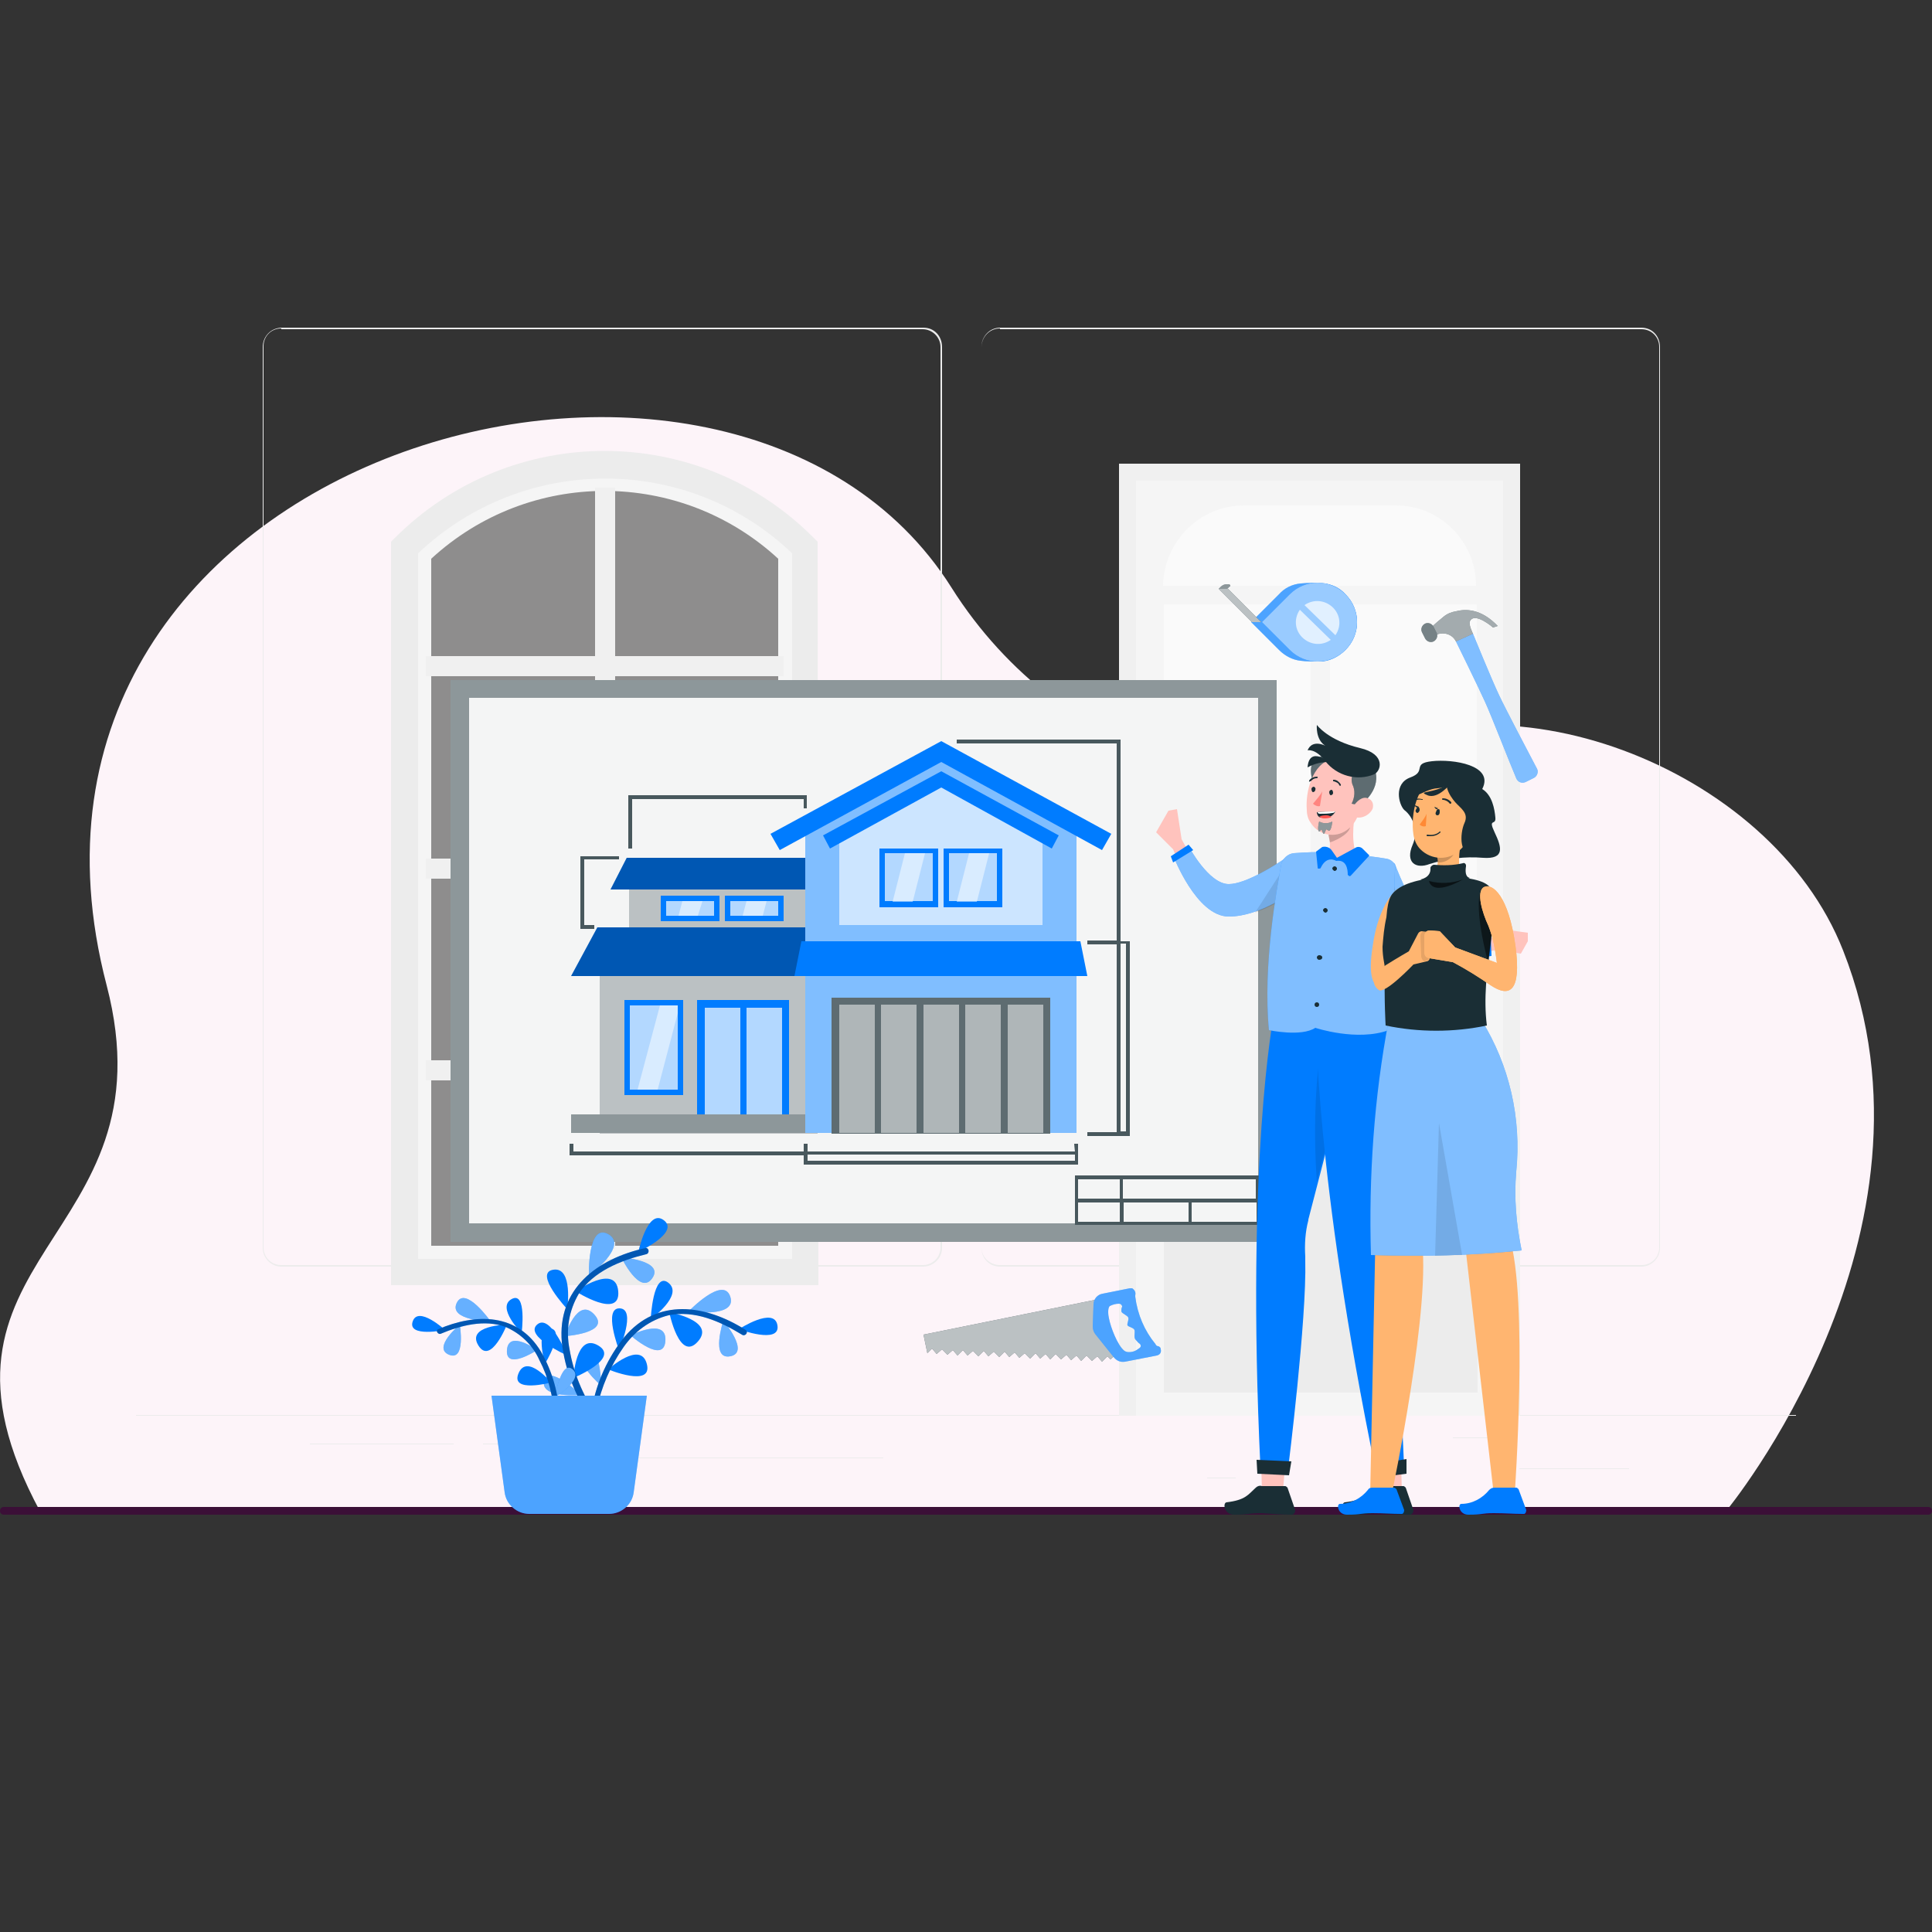 <?xml version="1.0" encoding="utf-8"?>
<!-- Generator: Adobe Illustrator 27.0.1, SVG Export Plug-In . SVG Version: 6.00 Build 0)  -->
<svg version="1.1" id="Layer_1" xmlns="http://www.w3.org/2000/svg" xmlns:xlink="http://www.w3.org/1999/xlink" x="0px" y="0px"
	 viewBox="0 0 250 250" style="enable-background:new 0 0 250 250;" xml:space="preserve">
<rect x="0" y="0" width="250" height="250" fill="#333333" stroke="none"/>
<style type="text/css">
	.st0{fill:#FDF4F9;enable-background:new    ;}
	.st1{fill:#3B0F37;}
	.st2{fill:#ECECEC;}
	.st3{fill:#F0F0F0;}
	.st4{fill:#F5F5F5;}
	.st5{fill:#FAFAFA;}
	.st6{fill:#E7E7E7;}
	.st7{fill:#E1E1E1;}
	.st8{fill:#8E8D8D;}
	.st9{fill:#1A2E35;}
	.st10{opacity:0.7;fill:#FFFFFF;enable-background:new    ;}
	.st11{fill:#007CFF;}
	.st12{opacity:0.3;fill:#FFFFFF;enable-background:new    ;}
	.st13{opacity:0.6;fill:#FFFFFF;enable-background:new    ;}
	.st14{opacity:0.5;fill:#FFFFFF;enable-background:new    ;}
	.st15{opacity:0.7;}
	.st16{fill:#FFFFFF;}
	.st17{opacity:0.4;fill:#FFFFFF;enable-background:new    ;}
	.st18{opacity:0.9;fill:#FFFFFF;enable-background:new    ;}
	.st19{opacity:0.3;enable-background:new    ;}
	.st20{opacity:0.8;fill:#FFFFFF;enable-background:new    ;}
	.st21{opacity:0.2;}
	.st22{opacity:0.2;fill:#FFFFFF;enable-background:new    ;}
	.st23{opacity:0.4;}
	.st24{opacity:0.3;}
	.st25{fill:#FFC3BD;}
	.st26{opacity:0.1;enable-background:new    ;}
	.st27{opacity:0.2;enable-background:new    ;}
	.st28{fill:#FF847F;}
	.st29{fill:#FF5551;}
	.st30{fill:#FFB570;}
	.st31{fill:#FF8935;}
	.st32{opacity:0.5;enable-background:new    ;}
	.st33{opacity:0.6;enable-background:new    ;}
</style>
<path class="st0" d="M5.2,195.6c-18-33.4,17.3-34.7,8.6-68.1C-4.3,58.3,94.7,31,123.1,76c14.6,23.2,41.9,28.6,50.5,23
	c20-13.1,55.5,0,64.9,24c14.5,36.8-15.2,72.6-15.2,72.6L5.2,195.6z"/>
<path class="st1" d="M0.5,195h249c0.3,0,0.5,0.2,0.5,0.5v0c0,0.3-0.2,0.5-0.5,0.5H0.5c-0.3,0-0.5-0.2-0.5-0.5v0
	C0,195.2,0.2,195,0.5,195z"/>
<rect x="196.6" y="190" class="st2" width="14.2" height="0.1"/>
<rect x="156.2" y="191.2" class="st2" width="3.7" height="0.1"/>
<rect x="188" y="186" class="st2" width="8.2" height="0.1"/>
<rect x="40.1" y="186.8" class="st2" width="18.6" height="0.1"/>
<rect x="62.5" y="186.8" class="st2" width="2.7" height="0.1"/>
<rect x="74.1" y="188.6" class="st2" width="40.2" height="0.1"/>
<path class="st2" d="M119.4,163.9h-83c-1.3,0-2.4-1.1-2.4-2.4V44.9c0-1.4,1.1-2.5,2.5-2.5l0,0h83c1.4,0,2.4,1.1,2.4,2.5v116.6
	C121.9,162.8,120.8,163.9,119.4,163.9C119.4,163.9,119.4,163.9,119.4,163.9z M36.4,42.5c-1.3,0-2.3,1-2.3,2.3l0,0v116.6
	c0,1.3,1,2.3,2.3,2.3h83c1.3,0,2.3-1,2.3-2.3V44.9c0-1.3-1.1-2.3-2.3-2.3H36.4z"/>
<path class="st2" d="M212.4,163.9h-83c-1.4,0-2.4-1.1-2.4-2.4V44.9c0-1.4,1.1-2.5,2.4-2.5h83c1.4,0,2.4,1.1,2.4,2.5v116.6
	C214.8,162.8,213.7,163.9,212.4,163.9z M129.4,42.5c-1.3,0-2.3,1-2.4,2.3v116.6c0,1.3,1.1,2.3,2.4,2.3h83c1.3,0,2.3-1,2.3-2.3V44.9
	c0-1.3-1-2.3-2.3-2.3H129.4z"/>
<rect x="17.6" y="183.1" class="st2" width="214.8" height="0.1"/>
<rect x="144.8" y="60" class="st3" width="51.9" height="123.2"/>
<rect x="147" y="62.2" class="st4" width="47.5" height="121"/>
<rect x="150.6" y="78.2" class="st5" width="19" height="44.3"/>
<rect x="172.1" y="78.2" class="st5" width="19" height="44.3"/>
<rect x="150.6" y="135.9" class="st2" width="40.6" height="44.3"/>
<path class="st5" d="M161,65.4h19.6c5.8,0,10.4,4.7,10.4,10.4l0,0l0,0h-40.5l0,0l0,0C150.6,70.1,155.2,65.4,161,65.4z"/>
<rect x="150.6" y="124.4" class="st6" width="3.5" height="9"/>
<rect x="154" y="124.5" class="st7" width="0.7" height="9"/>
<path class="st7" d="M152.9,128c0,0.8-0.7,1.5-1.5,1.5c-0.8,0-1.5-0.7-1.5-1.5c0-0.8,0.7-1.5,1.5-1.5S152.9,127.2,152.9,128
	C152.9,128,152.9,128,152.9,128z"/>
<rect x="151.8" y="130.5" class="st7" width="0.8" height="1.8"/>
<circle class="st2" cx="150.1" cy="128" r="2"/>
<polygon class="st8" points="52.3,70.8 70.8,60.1 84.9,60.1 103.6,70.3 103.6,164.6 52.3,164.6 "/>
<path class="st4" d="M104.2,164.6H52.4V70.8l0.5-0.5c6.8-6.6,15.9-10.2,25.4-10.2l0,0c9.5,0,18.6,3.6,25.4,10.2l0.5,0.5V164.6z
	 M55.8,161.2h44.9V72.3c-12.7-11.7-32.2-11.7-44.9,0V161.2z"/>
<polygon class="st3" points="101.4,87.5 101.4,84.9 79.6,84.9 79.6,63.1 77,63.1 77,84.9 55.1,84.9 55.1,87.5 77,87.5 77,111.1 
	55.1,111.1 55.1,113.7 77,113.7 77,137.2 55.1,137.2 55.1,139.8 77,139.8 77,161.6 79.6,161.6 79.6,139.8 101.4,139.8 101.4,137.2 
	79.6,137.2 79.6,113.7 101.4,113.7 101.4,111.1 79.6,111.1 79.6,87.5 "/>
<path class="st2" d="M105.9,166.3H50.6V70.1l0.5-0.5c15-15,39.3-15,54.2,0l0.5,0.5L105.9,166.3z M54.1,162.9h48.4V71.6
	c-13.5-12.9-34.8-12.9-48.4,0L54.1,162.9z"/>
<polygon class="st9" points="120.6,174.5 121.2,175.2 121.9,174.6 122.6,175.3 123.3,174.7 123.9,175.4 124.6,174.7 125.2,175.4 
	125.9,174.8 126.6,175.5 127.3,174.8 127.9,175.5 128.6,174.9 129.3,175.6 130,174.9 130.6,175.6 131.3,175 131.9,175.7 
	132.6,175.1 133.3,175.8 134,175.1 134.6,175.8 135.3,175.2 135.9,175.9 136.6,175.2 137.3,175.9 138,175.3 138.6,176 139.3,175.4 
	139.9,176.1 140.6,175.4 141.3,176.1 142,175.5 142.6,176.2 143.3,175.5 143.7,175.9 144.7,175 142.5,171.4 142.2,168.1 
	119.5,172.7 120,175.1 "/>
<polygon class="st10" points="120.6,174.5 121.2,175.2 121.9,174.6 122.6,175.3 123.3,174.7 123.9,175.4 124.6,174.7 125.2,175.4 
	125.9,174.8 126.6,175.5 127.3,174.8 127.9,175.5 128.6,174.9 129.3,175.6 130,174.9 130.6,175.6 131.3,175 131.9,175.7 
	132.6,175.1 133.3,175.8 134,175.1 134.6,175.8 135.3,175.2 135.9,175.9 136.6,175.2 137.3,175.9 138,175.3 138.6,176 139.3,175.4 
	139.9,176.1 140.6,175.4 141.3,176.1 142,175.5 142.6,176.2 143.3,175.5 143.7,175.9 144.7,175 142.5,171.4 142.2,168.1 
	119.5,172.7 120,175.1 "/>
<path class="st11" d="M149.5,173.9c-1.4-1.7-2.3-3.8-2.6-6.1c0-0.1,0-0.1,0-0.2c0.1-0.4-0.1-0.7-0.4-0.9c-0.1,0-0.2,0-0.3,0
	l-3.5,0.7c-0.7,0.1-1.2,0.7-1.2,1.4l-0.1,2.8c0,0.4,0.1,0.7,0.3,1l2.4,3c0.4,0.5,0.9,0.7,1.5,0.6l4.1-0.8c0.4-0.1,0.6-0.4,0.5-0.8
	c0-0.2-0.1-0.3-0.3-0.4C149.7,174.2,149.6,174.1,149.5,173.9z M145.5,174.8c-0.9-0.7-1.8-3.1-2-4.2c-0.1-0.4-0.2-1.3,0.1-1.6
	c0.4-0.2,0.8-0.3,1.2-0.3c0.2,0,0.3,0.1,0.4,0.3c0,0,0,0.1,0,0.1c-0.1,0.2-0.1,0.4-0.1,0.6c0.1,0.3,0.8,0.5,0.9,0.8s-0.2,0.8-0.1,1
	s0.8,0.3,0.9,0.6s-0.1,0.9,0.1,1.2c0.2,0.2,0.4,0.5,0.6,0.6c0.1,0.1,0.2,0.3,0,0.5c0,0,0,0,0,0c-0.3,0.2-0.5,0.4-0.9,0.5
	C146.2,175,145.8,175,145.5,174.8L145.5,174.8z"/>
<path class="st12" d="M149.5,173.9c-1.4-1.7-2.3-3.8-2.6-6.1c0-0.1,0-0.1,0-0.2c0.1-0.4-0.1-0.7-0.4-0.9c-0.1,0-0.2,0-0.3,0
	l-3.5,0.7c-0.7,0.1-1.2,0.7-1.2,1.4l-0.1,2.8c0,0.4,0.1,0.7,0.3,1l2.4,3c0.4,0.5,0.9,0.7,1.5,0.6l4.1-0.8c0.4-0.1,0.6-0.4,0.5-0.8
	c0-0.2-0.1-0.3-0.3-0.4C149.7,174.2,149.6,174.1,149.5,173.9z M145.5,174.8c-0.9-0.7-1.8-3.1-2-4.2c-0.1-0.4-0.2-1.3,0.1-1.6
	c0.4-0.2,0.8-0.3,1.2-0.3c0.2,0,0.3,0.1,0.4,0.3c0,0,0,0.1,0,0.1c-0.1,0.2-0.1,0.4-0.1,0.6c0.1,0.3,0.8,0.5,0.9,0.8s-0.2,0.8-0.1,1
	s0.8,0.3,0.9,0.6s-0.1,0.9,0.1,1.2c0.2,0.2,0.4,0.5,0.6,0.6c0.1,0.1,0.2,0.3,0,0.5c0,0,0,0,0,0c-0.3,0.2-0.5,0.4-0.9,0.5
	C146.2,175,145.8,175,145.5,174.8L145.5,174.8z"/>
<path class="st11" d="M170.8,85.6c1.2,0,2.4-0.6,3.3-1.5c2-2,2-5.2,0-7.2c-0.7-0.8-1.7-1.3-2.8-1.4c-1-0.1-2-0.1-3,0
	c-1.1,0.1-2.1,0.6-2.8,1.4l-3.6,3.6l3.6,3.6c0.8,0.8,1.8,1.3,2.8,1.4C168.9,85.6,170.2,85.6,170.8,85.6z"/>
<path class="st12" d="M170.8,85.6c1.2,0,2.4-0.6,3.3-1.5c2-2,2-5.2,0-7.2c-0.7-0.8-1.7-1.3-2.8-1.4c-1-0.1-2-0.1-3,0
	c-1.1,0.1-2.1,0.6-2.8,1.4l-3.6,3.6l3.6,3.6c0.8,0.8,1.8,1.3,2.8,1.4C168.9,85.6,170.2,85.6,170.8,85.6z"/>
<path class="st11" d="M166.9,76.9c2-2,5.2-2,7.2,0c2,2,2,5.2,0,7.2s-5.2,2-7.2,0c0,0,0,0,0,0l-3.6-3.6L166.9,76.9z"/>
<path class="st13" d="M166.9,76.9c2-2,5.2-2,7.2,0c2,2,2,5.2,0,7.2s-5.2,2-7.2,0c0,0,0,0,0,0l-3.6-3.6L166.9,76.9z"/>
<polygon class="st9" points="157.7,76.2 162,80.5 163.2,80.5 158.9,76.2 "/>
<polygon class="st10" points="157.7,76.2 162,80.5 163.2,80.5 158.9,76.2 "/>
<path class="st9" d="M157.7,76.2l0.3-0.3c0.2-0.2,0.5-0.3,0.7-0.3h0.3c0.1,0,0.2,0.1,0.2,0.2c0,0.1,0,0.1-0.1,0.1l-0.3,0.3
	L157.7,76.2z"/>
<path class="st14" d="M157.7,76.2l0.3-0.3c0.2-0.2,0.5-0.3,0.7-0.3h0.3c0.1,0,0.2,0.1,0.2,0.2c0,0.1,0,0.1-0.1,0.1l-0.3,0.3
	L157.7,76.2z"/>
<g class="st15">
	<path class="st16" d="M172.8,82.2c0.9-1.3,0.6-3-0.7-3.9c-1-0.7-2.3-0.7-3.3,0L172.8,82.2z"/>
	<path class="st16" d="M168.2,78.9c-0.9,1.3-0.6,3,0.7,3.9c1,0.7,2.3,0.7,3.3,0L168.2,78.9z"/>
</g>
<path class="st11" d="M190.6,82l-2.2,1c0,0,2.9,5.9,3.8,7.9s3.1,7.7,4,9.8c0.2,0.5,0.7,0.7,1.2,0.5c0,0,0,0,0,0l1-0.5
	c0.5-0.2,0.7-0.8,0.5-1.2c0,0,0,0,0,0c-1.1-2.1-3.9-7.4-4.9-9.5S190.6,82,190.6,82z"/>
<path class="st14" d="M190.6,82l-2.2,1c0,0,2.9,5.9,3.8,7.9s3.1,7.7,4,9.8c0.2,0.5,0.7,0.7,1.2,0.5c0,0,0,0,0,0l1-0.5
	c0.5-0.2,0.7-0.8,0.5-1.2c0,0,0,0,0,0c-1.1-2.1-3.9-7.4-4.9-9.5S190.6,82,190.6,82z"/>
<path class="st9" d="M185.2,81.2c0.5-0.5,1-0.9,1.6-1.4c0.5-0.4,1-0.6,1.6-0.7c1.2-0.3,3.2-0.4,5.4,1.9l-0.6,0.2c0,0-2.4-2.1-3-0.8
	c-0.2,0.4,0.4,1.6,0.4,1.6l-2.2,1c-0.5-1-1.7-1.3-2.7-0.8c0,0,0,0-0.1,0L185.2,81.2z"/>
<path class="st13" d="M185.2,81.2c0.5-0.5,1-0.9,1.6-1.4c0.5-0.4,1-0.6,1.6-0.7c1.2-0.3,3.2-0.4,5.4,1.9l-0.6,0.2c0,0-2.4-2.1-3-0.8
	c-0.2,0.4,0.4,1.6,0.4,1.6l-2.2,1c-0.5-1-1.7-1.3-2.7-0.8c0,0,0,0-0.1,0L185.2,81.2z"/>
<path class="st9" d="M184.4,80.7L184.4,80.7c0.4-0.2,0.9,0,1.1,0.4l0.4,0.8c0.2,0.4,0,0.9-0.4,1.1l0,0c-0.4,0.2-0.9,0-1.1-0.4
	l-0.4-0.8C183.8,81.4,184,80.9,184.4,80.7z"/>
<path class="st17" d="M184.4,80.7L184.4,80.7c0.4-0.2,0.9,0,1.1,0.4l0.4,0.8c0.2,0.4,0,0.9-0.4,1.1l0,0c-0.4,0.2-0.9,0-1.1-0.4
	l-0.4-0.8C183.8,81.4,184,80.9,184.4,80.7z"/>
<rect x="58.3" y="88" class="st9" width="106.9" height="72.7"/>
<rect x="58.3" y="88" class="st14" width="106.9" height="72.7"/>
<rect x="60.7" y="90.3" class="st18" width="102.1" height="68"/>
<rect x="77.6" y="123.2" class="st9" width="28.2" height="23.5"/>
<rect x="77.6" y="123.2" class="st10" width="28.2" height="23.5"/>
<rect x="90.2" y="129.4" class="st11" width="11.9" height="14.8"/>
<rect x="80.8" y="129.4" class="st11" width="7.6" height="12.3"/>
<rect x="81.5" y="130.1" class="st10" width="6.2" height="10.9"/>
<polygon class="st14" points="82.5,141 85.1,141 87.7,131.1 87.7,130.1 85.4,130.1 "/>
<rect x="91.2" y="130.4" class="st10" width="4.6" height="13.9"/>
<rect x="96.6" y="130.4" class="st10" width="4.6" height="13.9"/>
<rect x="81.4" y="112.4" class="st9" width="23.7" height="11"/>
<rect x="81.4" y="112.4" class="st10" width="23.7" height="11"/>
<rect x="85.5" y="115.9" class="st11" width="7.6" height="3.3"/>
<rect x="86.2" y="116.6" class="st10" width="6.2" height="1.9"/>
<rect x="93.8" y="115.9" class="st11" width="7.6" height="3.3"/>
<rect x="94.5" y="116.6" class="st10" width="6.2" height="1.9"/>
<polygon class="st14" points="87.8,118.5 90.3,118.5 90.9,116.6 88.3,116.6 "/>
<polygon class="st14" points="96.1,118.5 98.7,118.5 99.2,116.6 96.6,116.6 "/>
<polygon class="st11" points="111.9,126.3 73.9,126.3 77.3,120 110.9,120 "/>
<polygon class="st19" points="111.9,126.3 73.9,126.3 77.3,120 110.9,120 "/>
<polygon class="st11" points="106.3,115.1 79,115.1 81.1,111 105.7,111 "/>
<polygon class="st19" points="106.3,115.1 79,115.1 81.1,111 105.7,111 "/>
<rect x="73.9" y="144.2" class="st9" width="31.8" height="2.4"/>
<rect x="73.9" y="144.2" class="st14" width="31.8" height="2.4"/>
<polygon class="st11" points="104.2,106.2 104.2,125.1 139.3,125.1 139.3,106.2 121.8,96.9 "/>
<polygon class="st14" points="104.2,106.2 104.2,125.1 139.3,125.1 139.3,106.2 121.8,96.9 "/>
<rect x="104.2" y="123.5" class="st11" width="35.1" height="23.1"/>
<rect x="104.2" y="123.5" class="st14" width="35.1" height="23.1"/>
<polygon class="st11" points="134.9,119.7 108.6,119.7 108.6,108.1 121.8,100.8 134.9,108.1 "/>
<polygon class="st20" points="134.9,119.7 108.6,119.7 108.6,108.1 121.8,100.8 134.9,108.1 "/>
<rect x="113.8" y="109.8" class="st11" width="7.6" height="7.6"/>
<rect x="114.5" y="110.4" class="st10" width="6.2" height="6.2"/>
<rect x="122.1" y="109.8" class="st11" width="7.6" height="7.6"/>
<rect x="122.8" y="110.4" class="st10" width="6.2" height="6.2"/>
<rect x="107.6" y="129.1" class="st9" width="28.3" height="17.6"/>
<rect x="107.6" y="129.1" class="st12" width="28.3" height="17.6"/>
<polygon class="st14" points="115.5,116.7 118.1,116.7 119.7,110.4 117.1,110.4 "/>
<polygon class="st14" points="123.8,116.7 126.4,116.7 128,110.4 125.4,110.4 "/>
<polygon class="st11" points="142.6,110 121.8,98.6 100.9,110 99.7,107.9 121.8,95.9 143.8,107.9 "/>
<polygon class="st11" points="140.7,126.3 102.8,126.3 103.7,121.8 139.8,121.8 "/>
<polygon class="st11" points="136.1,109.8 121.8,101.9 107.4,109.8 106.5,108.1 121.8,99.8 137,108.1 "/>
<rect x="108.6" y="130" class="st14" width="4.6" height="16.6"/>
<rect x="114" y="130" class="st14" width="4.6" height="16.6"/>
<rect x="119.5" y="130" class="st14" width="4.6" height="16.6"/>
<rect x="124.9" y="130" class="st14" width="4.6" height="16.6"/>
<rect x="130.4" y="130" class="st14" width="4.6" height="16.6"/>
<path class="st9" d="M139.1,149h-34.6v-1H104v1H74.2v-1h-0.5v1.5H104v1.2h35.5V148h-0.5L139.1,149z M139.1,150.2h-34.6v-0.8h34.6
	V150.2z"/>
<path class="st9" d="M145,121.6V95.7h-21.2v0.5h20.7v25.5h-3.8v0.5h3.8v24.3h-3.8v0.5h5.5v-25.2H145z M145.7,146.4H145v-24.3h0.7
	V146.4z"/>
<polygon class="st9" points="81.8,103.4 104,103.4 104,104.6 104.4,104.6 104.4,102.9 81.3,102.9 81.3,109.8 81.8,109.8 "/>
<polygon class="st9" points="76.9,119.7 75.6,119.7 75.6,111.2 80.1,111.2 80.1,110.8 75.1,110.8 75.1,120.2 76.9,120.2 "/>
<g class="st21">
	<path class="st16" d="M139.1,149h-34.6v-1H104v1H74.2v-1h-0.5v1.5H104v1.2h35.5V148h-0.5L139.1,149z M139.1,150.2h-34.6v-0.8h34.6
		V150.2z"/>
	<path class="st16" d="M145,121.6V95.7h-21.2v0.5h20.7v25.5h-3.8v0.5h3.8v24.3h-3.8v0.5h5.5v-25.2H145z M145.7,146.4H145v-24.3h0.7
		V146.4z"/>
	<polygon class="st16" points="81.8,103.4 104,103.4 104,104.6 104.4,104.6 104.4,102.9 81.3,102.9 81.3,109.8 81.8,109.8 	"/>
	<polygon class="st16" points="76.9,119.7 75.6,119.7 75.6,111.2 80.1,111.2 80.1,110.8 75.1,110.8 75.1,120.2 76.9,120.2 	"/>
</g>
<path class="st9" d="M145.4,152.1h-6.3v6.4h24v-6.4H145.4z M139.5,152.6h5.4v2.5h-5.4V152.6z M144.9,158.1h-5.4v-2.5h5.4V158.1z
	 M153.8,158.1h-8.4v-2.5h8.4V158.1z M162.6,158.1h-8.4v-2.5h8.4V158.1z M154.2,155.1h-8.9v-2.5h17.2v2.5H154.2z"/>
<path class="st22" d="M145.4,152.1h-6.3v6.4h24v-6.4H145.4z M139.5,152.6h5.4v2.5h-5.4V152.6z M144.9,158.1h-5.4v-2.5h5.4V158.1z
	 M153.8,158.1h-8.4v-2.5h8.4V158.1z M162.6,158.1h-8.4v-2.5h8.4V158.1z M154.2,155.1h-8.9v-2.5h17.2v2.5H154.2z"/>
<path class="st11" d="M80.1,174.7c0,0,2.3-5.3,0.1-5.4S80.1,174.7,80.1,174.7z"/>
<path class="st11" d="M84.2,170.7c0,0,4.3-3.1,2.3-4.7S84.2,170.7,84.2,170.7z"/>
<path class="st11" d="M95.6,172c0,0,5.4,2,5-0.5S95.6,172,95.6,172z"/>
<path class="st11" d="M86.6,169.8c0,0,6.1,1.1,3.7,3.8S86.6,169.8,86.6,169.8z"/>
<path class="st11" d="M77.8,179.3c0,0-0.1-5.7-2-4.5S77.8,179.3,77.8,179.3z"/>
<path class="st11" d="M89.1,169.7c0,0,6.3,0.9,5.4-1.9S89.1,169.7,89.1,169.7z"/>
<path class="st11" d="M93.6,170.9c0,0,3.5,4.1,0.9,4.6S93.6,170.9,93.6,170.9z"/>
<path class="st11" d="M81.6,172.8c0,0,4.7-2.4,4.5,0.7S81.6,172.8,81.6,172.8z"/>
<g class="st23">
	<path class="st16" d="M77.8,179.3c0,0-0.1-5.7-2-4.5S77.8,179.3,77.8,179.3z"/>
	<path class="st16" d="M89.1,169.7c0,0,6.3,0.9,5.4-1.9S89.1,169.7,89.1,169.7z"/>
	<path class="st16" d="M93.6,170.9c0,0,3.5,4.1,0.9,4.6S93.6,170.9,93.6,170.9z"/>
	<path class="st16" d="M81.6,172.8c0,0,4.7-2.4,4.5,0.7S81.6,172.8,81.6,172.8z"/>
</g>
<path class="st11" d="M78.7,177.2c0,0,4.2-3.8,5-0.7S78.7,177.2,78.7,177.2z"/>
<path class="st11" d="M76.6,182.2c0.6-3.4,2.1-6.6,4.2-9.2c4.3-5.1,10.5-4.2,15.7-0.9c0.4,0.3-0.1,0.9-0.5,0.6
	c-2.8-1.7-6.1-3.2-9.5-2.5c-2.4,0.6-4.4,2.1-5.8,4.1c-1.7,2.4-2.9,5.2-3.5,8.1C77.3,182.8,76.5,182.7,76.6,182.2L76.6,182.2z"/>
<g class="st24">
	<path d="M76.6,182.2c0.6-3.4,2.1-6.6,4.2-9.2c4.3-5.1,10.5-4.2,15.7-0.9c0.4,0.3-0.1,0.9-0.5,0.6c-2.8-1.7-6.1-3.2-9.5-2.5
		c-2.4,0.6-4.4,2.1-5.8,4.1c-1.7,2.4-2.9,5.2-3.5,8.1C77.3,182.8,76.5,182.7,76.6,182.2L76.6,182.2z"/>
</g>
<path class="st11" d="M73.4,175.4c0,0-2.2-5.5-3.9-4S73.4,175.4,73.4,175.4z"/>
<path class="st11" d="M73.4,169.4c0,0,0.8-5.5-1.8-5.1S73.4,169.4,73.4,169.4z"/>
<path class="st11" d="M82.6,162c0,0,5.4-2.5,3.3-4.1S82.6,162,82.6,162z"/>
<path class="st11" d="M74.5,167.1c0,0,5.2-3.7,5.5,0S74.5,167.1,74.5,167.1z"/>
<path class="st11" d="M75.2,180.5c0,0-4.3-4.1-4.8-1.8S75.2,180.5,75.2,180.5z"/>
<path class="st11" d="M76.2,165.1c0,0,5.2-3.9,2.5-5.4S76.2,165.1,76.2,165.1z"/>
<path class="st11" d="M80.4,162.7c0,0,5.6,0.4,4,2.7S80.4,162.7,80.4,162.7z"/>
<path class="st11" d="M73.1,172.9c0,0,1.6-5.2,3.8-2.8S73.1,172.9,73.1,172.9z"/>
<g class="st23">
	<path class="st16" d="M75.2,180.5c0,0-4.3-4.1-4.8-1.8S75.2,180.5,75.2,180.5z"/>
	<path class="st16" d="M76.2,165.1c0,0,5.2-3.9,2.5-5.4S76.2,165.1,76.2,165.1z"/>
	<path class="st16" d="M80.4,162.7c0,0,5.6,0.4,4,2.7S80.4,162.7,80.4,162.7z"/>
	<path class="st16" d="M73.1,172.9c0,0,1.6-5.2,3.8-2.8S73.1,172.9,73.1,172.9z"/>
</g>
<path class="st11" d="M74.2,178.3c0,0,0.3-5.9,3.2-4.2S74.2,178.3,74.2,178.3z"/>
<path class="st11" d="M76.4,183.5c-2-2.9-3.3-6.3-3.7-9.8c-0.6-6.9,4.5-10.8,10.8-12.2c0.5-0.1,0.6,0.7,0.1,0.8
	c-3.3,0.8-6.8,2.2-8.7,5.1c-1.3,2.2-1.7,4.7-1.2,7.2c0.5,3,1.7,5.9,3.4,8.4C77.3,183.4,76.7,183.9,76.4,183.5L76.4,183.5z"/>
<g class="st24">
	<path d="M76.4,183.5c-2-2.9-3.3-6.3-3.7-9.8c-0.6-6.9,4.5-10.8,10.8-12.2c0.5-0.1,0.6,0.7,0.1,0.8c-3.3,0.8-6.8,2.2-8.7,5.1
		c-1.3,2.2-1.7,4.7-1.2,7.2c0.5,3,1.7,5.9,3.4,8.4C77.3,183.4,76.7,183.9,76.4,183.5L76.4,183.5z"/>
</g>
<path class="st11" d="M70.5,176.5c0,0-1.3-4.8,0.7-4.6S70.5,176.5,70.5,176.5z"/>
<path class="st11" d="M67.5,172.5c0,0-3.3-3.3-1.3-4.4S67.5,172.5,67.5,172.5z"/>
<path class="st11" d="M57.6,172.1c0,0-4.9,1-4.2-1.1S57.6,172.1,57.6,172.1z"/>
<path class="st11" d="M65.6,171.4c0,0-5.3,0.1-3.7,2.7S65.6,171.4,65.6,171.4z"/>
<path class="st11" d="M71.8,180.8c0,0,0.8-4.9,2.3-3.6S71.8,180.8,71.8,180.8z"/>
<path class="st11" d="M63.5,171c0,0-5.5-0.1-4.4-2.4S63.5,171,63.5,171z"/>
<path class="st11" d="M59.5,171.4c0,0-3.6,3-1.4,3.9S59.5,171.4,59.5,171.4z"/>
<path class="st11" d="M69.5,174.7c0,0-3.7-2.7-3.9,0S69.5,174.7,69.5,174.7z"/>
<g class="st23">
	<path class="st16" d="M71.8,180.8c0,0,0.8-4.9,2.3-3.6S71.8,180.8,71.8,180.8z"/>
	<path class="st16" d="M63.5,171c0,0-5.5-0.1-4.4-2.4S63.5,171,63.5,171z"/>
	<path class="st16" d="M59.5,171.4c0,0-3.6,3-1.4,3.9S59.5,171.4,59.5,171.4z"/>
	<path class="st16" d="M69.5,174.7c0,0-3.7-2.7-3.9,0S69.5,174.7,69.5,174.7z"/>
</g>
<path class="st11" d="M71.3,178.9c0,0-3.1-3.8-4.2-1.2S71.3,178.9,71.3,178.9z"/>
<path class="st11" d="M72.4,183.4c-0.1-3-0.9-5.9-2.4-8.5c-3-5-8.4-5-13.3-2.9c-0.4,0.2,0,0.7,0.3,0.6c2.6-1.1,5.7-1.9,8.4-0.9
	c1.9,0.8,3.5,2.3,4.4,4.3c1.2,2.3,1.8,4.8,1.9,7.4C71.8,183.9,72.5,183.9,72.4,183.4z"/>
<g class="st24">
	<path d="M72.4,183.4c-0.1-3-0.9-5.9-2.4-8.5c-3-5-8.4-5-13.3-2.9c-0.4,0.2,0,0.7,0.3,0.6c2.6-1.1,5.7-1.9,8.4-0.9
		c1.9,0.8,3.5,2.3,4.4,4.3c1.2,2.3,1.8,4.8,1.9,7.4C71.8,183.9,72.5,183.9,72.4,183.4z"/>
</g>
<path class="st11" d="M83.7,180.6l-1.7,12.5c-0.2,1.6-1.6,2.8-3.2,2.8H68.5c-1.6,0-3-1.2-3.2-2.8l-1.7-12.5L83.7,180.6z"/>
<path class="st12" d="M83.7,180.6l-1.7,12.5c-0.2,1.6-1.6,2.8-3.2,2.8H68.5c-1.6,0-3-1.2-3.2-2.8l-1.7-12.5L83.7,180.6z"/>
<polygon class="st25" points="154.4,111.3 152.9,108.6 152.3,104.7 151.2,104.9 149.6,107.7 151.8,109.9 152.9,112.6 "/>
<path class="st11" d="M166.9,111.3c0-0.2-0.2-0.3-0.4-0.3c0,0-0.1,0-0.1,0c-1.3,0.9-5.2,3.4-7.4,3.4c-2.6,0-5.2-4.9-5.2-4.9l-2,1.2
	c0,0,3,7.9,7.2,7.9s8.5-3.4,8.5-3.4L166.9,111.3z"/>
<path class="st14" d="M166.9,111.3c0-0.2-0.2-0.3-0.4-0.3c0,0-0.1,0-0.1,0c-1.3,0.9-5.2,3.4-7.4,3.4c-2.6,0-5.2-4.9-5.2-4.9l-2,1.2
	c0,0,3,7.9,7.2,7.9s8.5-3.4,8.5-3.4L166.9,111.3z"/>
<polygon class="st11" points="151.5,110.8 153.8,109.3 154.4,110 151.8,111.6 "/>
<path class="st26" d="M162.4,118.1c1.9-0.7,3.6-1.6,5.2-2.8l-0.5-3.4h-0.7L162.4,118.1z"/>
<polygon class="st25" points="163.1,185.7 163.3,193.1 166,193.1 166.6,186 "/>
<polygon class="st25" points="177.6,186 178.7,193.2 181.4,192.9 181.2,185.8 "/>
<path class="st11" d="M164.8,131.5c0,0-3.6,18.5-1.7,58.4h3.6c0,0,2.4-19.2,2.2-26.8c0-0.2,0-0.4,0-0.5c-0.1-1.6,0-3.2,0.4-4.7v-0.1
	l4.1-15.8c0,0,7.1-2.2,4.1-10.5H164.8z"/>
<path class="st26" d="M172.4,140.3l-1.6-4.1c-0.7,5.5-0.8,11.1-0.4,16.7l2.7-10.3L172.4,140.3z"/>
<polygon class="st9" points="162.6,188.9 162.7,190.7 166.8,190.9 167.1,189.1 "/>
<path class="st11" d="M170.3,131.5c0,0-0.3,20,7.8,59.2l3.6-0.6c0,0-0.7-18.1-1.9-26c-0.1-0.4-0.1-0.8-0.2-1.1c-0.4-2-0.6-4-0.5-6
	v-0.1c0.1-4.6,0.4-11.9,0.9-15c0.4-2.5,0.5-4.7-0.4-10L170.3,131.5z"/>
<polygon class="st9" points="177.6,189.5 178,191.2 182,190.7 182,188.8 "/>
<polygon class="st25" points="190.6,121.6 193.5,121.3 194.8,120.3 197.7,120.7 197.7,121.8 196.8,123.4 193.7,122.9 190.4,123.6 
	"/>
<path class="st9" d="M171.9,97.8c0,0-3.2-0.3-2,3.4l2.4-2.8L171.9,97.8z"/>
<path class="st12" d="M171.9,97.8c0,0-3.2-0.3-2,3.4l2.4-2.8L171.9,97.8z"/>
<path class="st25" d="M175.4,104.9c-0.3,1.6-0.6,4.5,0.3,6c0.2,0.4,0.1,0.8-0.2,1.1c-1,1-2.4,1.7-3.9,1.8c-1.9,0.1-2-0.9-1.7-1.7
	c0.1-0.2,0.3-0.4,0.5-0.5c1.8-0.6,1.9-2.2,1.5-3.5L175.4,104.9z"/>
<path class="st27" d="M174,106.1l-2.1,1.9c0.1,0.3,0.1,0.7,0.2,1C172.9,108.8,176.1,107.2,174,106.1z"/>
<path class="st25" d="M176.5,102.4c-0.5,2.4-0.7,3.9-2.2,5c-1.5,1.1-3.6,0.7-4.6-0.8c-0.4-0.5-0.6-1.1-0.6-1.8
	c-0.2-2.3,0.7-6,3.3-6.6c1.8-0.4,3.7,0.7,4.1,2.5c0,0,0,0,0,0C176.6,101.4,176.6,101.9,176.5,102.4z"/>
<path class="st9" d="M172.5,102.6c0,0.2-0.2,0.3-0.3,0.3s-0.2-0.2-0.2-0.4s0.2-0.3,0.3-0.3S172.5,102.4,172.5,102.6z"/>
<path class="st9" d="M170.2,102.2c0,0.2-0.2,0.3-0.3,0.3s-0.2-0.2-0.2-0.4s0.2-0.3,0.3-0.3S170.3,102,170.2,102.2z"/>
<path class="st28" d="M171.1,102.4c-0.3,0.6-0.8,1.1-1.2,1.6c0.2,0.2,0.6,0.4,0.9,0.3L171.1,102.4z"/>
<path class="st9" d="M173.4,101.7L173.4,101.7c0.1,0,0.1-0.1,0.1-0.2c-0.2-0.3-0.5-0.6-0.9-0.6c-0.1,0-0.1,0-0.1,0.1c0,0,0,0,0,0
	c0,0.1,0,0.1,0.1,0.1c0,0,0,0,0,0l0,0c0.3,0.1,0.6,0.2,0.7,0.5C173.4,101.7,173.4,101.7,173.4,101.7z"/>
<path class="st9" d="M169.5,101.1c0,0,0.1,0,0.1,0c0.2-0.2,0.4-0.4,0.8-0.4c0.1,0,0.1-0.1,0.1-0.1c0-0.1,0-0.1-0.1-0.1
	c-0.4,0-0.8,0.2-1,0.5c0,0,0,0.1,0,0.2c0,0,0,0,0,0l0,0C169.3,101.2,169.4,101.2,169.5,101.1C169.5,101.2,169.5,101.2,169.5,101.1z"
	/>
<path class="st9" d="M170.4,105.1c0.8-0.1,1.6-0.1,2.4-0.1c-0.3,0.6-0.9,0.9-1.6,0.8C170.4,105.9,170.4,105.1,170.4,105.1z"/>
<path class="st29" d="M171.7,105.5c-0.3,0-0.7,0-1,0.2c0.2,0.1,0.4,0.2,0.6,0.2c0.3,0,0.7,0,1-0.2
	C172.1,105.6,171.9,105.5,171.7,105.5z"/>
<path class="st16" d="M170.5,105.1c0,0.1,0.1,0.2,0.3,0.2c0.5,0,1.1,0,1.6-0.1c0.2,0,0.3-0.1,0.4-0.2C172,105,171.2,105,170.5,105.1
	z"/>
<path class="st9" d="M176,99.2c-0.9,0.4-1.3,1.4-1,2.3c0.4,0.8,0.3,1.7-0.1,2.5l1.1,0.2c0,0,2.6-1.8,2-4.3L176,99.2z"/>
<path class="st12" d="M176,99.2c-0.9,0.4-1.3,1.4-1,2.3c0.4,0.8,0.3,1.7-0.1,2.5l1.1,0.2c0,0,2.6-1.8,2-4.3L176,99.2z"/>
<path class="st25" d="M177.4,105c-0.4,0.5-1,0.8-1.6,0.8c-0.8,0-1.1-0.7-0.7-1.4s1.2-1.4,1.9-1.1c0.6,0.2,0.8,0.8,0.6,1.4
	C177.5,104.8,177.5,104.9,177.4,105z"/>
<path class="st9" d="M177.8,100.2c0.9-0.4,1.6-2.6-1.8-3.4c-4.2-1-5.6-3-5.6-3s-0.2,1.9,1.1,2.7c0,0-1.7-0.9-2.3,0.6
	c0,0,1-0.3,2.3,1.4C173,100.4,175.6,101.1,177.8,100.2z"/>
<path class="st9" d="M172,98.6c0,0-2.6-2.1-2.8,0.7C170.1,98.8,171,98.6,172,98.6z"/>
<path class="st11" d="M179.9,111.7c0.1-0.1,0.3-0.1,0.5,0c0,0,0.1,0.1,0.1,0.1c0.5,1.4,2.8,6.8,4.4,8c2,1.4,7.6,1.3,7.6,1.3l0.1,2.3
	c0,0-6.6,1.6-9.8-0.7s-5.5-8.4-5.5-8.4L179.9,111.7z"/>
<path class="st14" d="M179.9,111.7c0.1-0.1,0.3-0.1,0.5,0c0,0,0.1,0.1,0.1,0.1c0.5,1.4,2.8,6.8,4.4,8c2,1.4,7.6,1.3,7.6,1.3l0.1,2.3
	c0,0-6.6,1.6-9.8-0.7s-5.5-8.4-5.5-8.4L179.9,111.7z"/>
<path class="st26" d="M178,115.5v0.7c1,2.4,2.5,4.5,4.3,6.3l-2.3-9.5L178,115.5z"/>
<polygon class="st11" points="192.1,120.9 192.2,123.8 193,123.7 192.9,120.9 "/>
<path class="st11" d="M179.3,111.1c-1.1-0.2-2.9-0.4-4.8-0.6l-1.7,0.8l-0.8-1c-1.5-0.1-3.1,0-4.6,0.1c-0.8,0.1-1.4,0.7-1.6,1.4
	c-0.6,3.3-2.4,13.1-1.6,21.5c0,0,4.2,0.9,6-0.3c0,0,5.4,1.8,9.5,0.3l0.8-20.6C180.8,112,180.2,111.2,179.3,111.1z"/>
<path class="st14" d="M179.3,111.1c-1.1-0.2-2.9-0.4-4.8-0.6l-1.7,0.8l-0.8-1c-1.5-0.1-3.1,0-4.6,0.1c-0.8,0.1-1.4,0.7-1.6,1.4
	c-0.6,3.3-2.4,13.1-1.6,21.5c0,0,4.2,0.9,6-0.3c0,0,5.4,1.8,9.5,0.3l0.8-20.6C180.8,112,180.2,111.2,179.3,111.1z"/>
<path class="st11" d="M172.3,110l0.7,1l2.4-1.3c0.3-0.2,0.7-0.1,0.9,0.1l0.9,0.9l-2.4,2.6c-0.1,0.1-0.2,0.1-0.3,0
	c0,0-0.1-0.1-0.1-0.1c0-0.8-0.2-2-1.5-1.8c0,0-1.2-0.8-2,0.9c0,0.1-0.2,0.1-0.3,0.1c-0.1,0-0.1-0.1-0.1-0.2l-0.2-2l0.8-0.6
	C171.5,109.5,172,109.6,172.3,110C172.2,110,172.3,110,172.3,110z"/>
<path class="st9" d="M173,112.4c0,0.2-0.2,0.3-0.3,0.3s-0.3-0.2-0.3-0.3c0-0.2,0.2-0.3,0.3-0.3S173,112.2,173,112.4L173,112.4z"/>
<path class="st9" d="M171.8,117.8c0,0.2-0.2,0.3-0.3,0.3s-0.3-0.2-0.3-0.3c0,0,0,0,0,0c0-0.2,0.2-0.3,0.3-0.3
	S171.8,117.6,171.8,117.8C171.8,117.8,171.8,117.8,171.8,117.8z"/>
<path class="st9" d="M171.1,123.9c0,0.2-0.2,0.3-0.4,0.3c-0.2,0-0.3-0.2-0.3-0.3c0-0.2,0.2-0.3,0.3-0.3
	C170.9,123.6,171.1,123.7,171.1,123.9C171.1,123.9,171.1,123.9,171.1,123.9z"/>
<circle class="st9" cx="170.4" cy="130" r="0.3"/>
<path class="st9" d="M163.3,192.3h3c0.1,0,0.2,0.1,0.3,0.2l1,2.9c0,0.3-0.1,0.5-0.4,0.6h-0.1c-1.2,0-2.4-0.1-3.9-0.2
	c-1.8,0-1.4,0.2-3.5,0.2c-1.3,0-1.5-1.5-1-1.6c2.5-0.3,2.8-1,3.8-1.9C162.7,192.3,163,192.2,163.3,192.3z"/>
<path class="st9" d="M178.6,192.3h3c0.1,0,0.2,0.1,0.3,0.2l1,2.9c0,0.3-0.1,0.5-0.4,0.6h-0.1c-1.2,0-2.4-0.1-3.9-0.2
	c-1.8,0-1.4,0.2-3.5,0.2c-1.3,0-1.5-1.5-1-1.6c2.5-0.3,2.8-1,3.8-1.9C178,192.3,178.3,192.2,178.6,192.3z"/>
<path class="st9" d="M170.7,106.3c0.5,0.3,1.2,0.3,1.7,0c0,0-0.1,1.1-0.4,1.2c-0.1,0-0.4-0.2-0.4-0.2s-0.2,0.6-0.3,0.6
	s-0.3-0.6-0.3-0.6s-0.2,0.3-0.3,0.3C170.4,107.4,170.7,106.3,170.7,106.3z"/>
<path class="st14" d="M170.7,106.3c0.5,0.3,1.2,0.3,1.7,0c0,0-0.1,1.1-0.4,1.2c-0.1,0-0.4-0.2-0.4-0.2s-0.2,0.6-0.3,0.6
	s-0.3-0.6-0.3-0.6s-0.2,0.3-0.3,0.3C170.4,107.4,170.7,106.3,170.7,106.3z"/>
<path class="st30" d="M178.1,154.4l-0.8,38.9h2.8c0,0,5.3-25.1,3.8-33.3l4.5-15.8l-9.3,1L178.1,154.4z"/>
<path class="st30" d="M188.9,155.1l4.4,38.3h2.7c0,0,1.8-25.5-0.7-33.4l0.2-15.9l-8.1,1.2L188.9,155.1z"/>
<path class="st11" d="M177.6,192.5h2.8c0.1,0,0.2,0.1,0.3,0.2l1,2.7c0,0.2-0.1,0.5-0.3,0.5c0,0,0,0,0,0h-0.1c-1.2,0-2.2-0.1-3.7-0.1
	c-1.7,0-1.3,0.2-3.3,0.2c-1.2,0-1.4-1.4-0.9-1.4c1.4,0,2.7-0.7,3.6-1.8C177.1,192.6,177.3,192.5,177.6,192.5z"/>
<path class="st11" d="M193.4,192.5h2.8c0.1,0,0.2,0.1,0.3,0.2l1,2.7c0,0.2-0.1,0.5-0.3,0.5c0,0,0,0,0,0H197c-1.2,0-2.2-0.1-3.7-0.1
	c-1.7,0-1.3,0.2-3.3,0.2c-1.2,0-1.4-1.4-0.9-1.4c1.4,0,2.7-0.7,3.6-1.8C192.9,192.6,193.1,192.5,193.4,192.5z"/>
<path class="st11" d="M179.7,132c-1.9,10-2.6,20.2-2.3,30.4c6.5,0.2,13,0.1,19.5-0.6c-0.7-3.4-1-6.8-0.7-10.2
	c0.7-6.9-0.9-13.8-4.5-19.6H179.7z"/>
<path class="st14" d="M179.7,132c-1.9,10-2.6,20.2-2.3,30.4c6.5,0.2,13,0.1,19.5-0.6c-0.7-3.4-1-6.8-0.7-10.2
	c0.7-6.9-0.9-13.8-4.5-19.6H179.7z"/>
<path class="st30" d="M180.9,115c0,0-2.5,1.6-3.3,7.6c-1.1,7.2,2.4,4.8,2.4,4.8L180.9,115z"/>
<path class="st9" d="M191.8,102.1c1.3,0.8,1.6,2.6,1.7,3.7s-1,0-0.1,1.9s1.4,3.5-1.5,3.3c-2.3-0.2-4.7,0.1-6.9,0.8
	c-1.8,0.7-3.2-0.2-2.2-2.5c0.7-1.6,0.2-3.5-1.1-4.5c-0.7-0.7-1.4-3.4,0.8-4.2s0.1-1.8,2.8-2.1S193.4,99,191.8,102.1z"/>
<path class="st30" d="M185.6,113l3.3-0.1c-0.2-1.6-0.1-3.2,0.4-4.7l-3.4,2.5C186.2,111.5,186,112.3,185.6,113z"/>
<path class="st27" d="M188.5,109.3l-2.6,1.4c0.1,0.3,0.1,0.6,0.1,0.9c1.3,0.1,2.4-0.9,2.5-2.2C188.5,109.4,188.5,109.4,188.5,109.3z
	"/>
<path class="st30" d="M190.9,104.7c-0.4,2.8-0.5,3.9-2,5.3c-1.4,1.4-3.7,1.3-5.1-0.1c-0.5-0.5-0.8-1.2-0.9-1.9
	c-0.4-2.6,0.4-6.7,3.2-7.5c2-0.6,4.2,0.5,4.8,2.5C191,103.5,191,104.1,190.9,104.7z"/>
<path class="st30" d="M191.3,106.9c-0.2,0.5-0.6,0.9-1.1,1.1c-0.7,0.3-1.1-0.3-1-1s0.6-1.5,1.3-1.5c0.5,0,0.9,0.5,0.9,1c0,0,0,0,0,0
	C191.4,106.7,191.4,106.8,191.3,106.9z"/>
<path class="st9" d="M189,99.4c0.6,0.8-0.5,2.4-3,2.6c-1.9,0.1-4.1,2.4-4.1,0.2C181.8,100.1,186.5,98.6,189,99.4z"/>
<path class="st9" d="M187.7,100.1c-1.2,1.2-0.1,2.9,0.6,3.7s1.8,1.4,1.2,2.7s-0.8,4.7,1.6,3.9s1.8-4.9,0.9-6.7
	S189.1,98.8,187.7,100.1z"/>
<path class="st31" d="M184.6,105.3c-0.2,0.5-0.6,1-0.9,1.4c0.2,0.2,0.5,0.3,0.8,0.2L184.6,105.3z"/>
<path class="st9" d="M187.7,104L187.7,104c0.1,0,0.1-0.1,0.1-0.2c0,0,0,0,0,0l0,0c-0.3-0.3-0.6-0.5-1.1-0.5c-0.1,0-0.1,0.1-0.1,0.1
	c0,0.1,0.1,0.1,0.1,0.1c0,0,0,0,0,0c0.3,0,0.7,0.2,0.9,0.5C187.6,104,187.7,104,187.7,104z"/>
<path class="st9" d="M182.9,103.7L182.9,103.7c0.3-0.2,0.7-0.3,1.1-0.2c0,0,0.1,0,0.1,0c0,0,0,0,0,0l0,0c0-0.1,0-0.1-0.1-0.1
	c0,0,0,0,0,0c-0.4-0.1-0.8-0.1-1.2,0.2C182.8,103.5,182.8,103.6,182.9,103.7C182.8,103.6,182.8,103.6,182.9,103.7
	C182.9,103.7,182.9,103.7,182.9,103.7L182.9,103.7z"/>
<path class="st9" d="M186.3,105.1c0,0.2-0.1,0.4-0.3,0.4s-0.3-0.2-0.2-0.4s0.1-0.4,0.3-0.4S186.3,104.8,186.3,105.1z"/>
<path class="st9" d="M183.7,104.8c0,0.2-0.2,0.4-0.3,0.4s-0.3-0.2-0.2-0.4s0.2-0.4,0.3-0.4S183.7,104.6,183.7,104.8z"/>
<path class="st9" d="M183.6,104.4l-0.5-0.2C183,104.2,183.3,104.7,183.6,104.4z"/>
<path class="st9" d="M186.1,104.6l-0.5-0.2C185.6,104.4,185.8,104.9,186.1,104.6z"/>
<path class="st9" d="M179.3,132.7c0,0-0.2-3.1-0.1-7.3c0-0.7-0.3-1.4-0.3-2.9c0.1-1.3,0.2-2.5,0.5-3.8c0.2-2.7,0.7-3.1,1.5-3.7
	c2.8-2,11.1-2,12,0c1.4,3-1.4,10.7-0.5,17.7C188.1,133.6,183.6,133.6,179.3,132.7z"/>
<path class="st32" d="M193.1,115.3h-1.5c0,0-1,1.8,1,9.4C193,120.8,193.7,117.3,193.1,115.3z"/>
<path class="st9" d="M185.5,111.9c1.3,0.1,2.5,0.1,3.8-0.2c0.2-0.1,0.4,0.1,0.4,0.3c0,0,0,0.1,0,0.1c-0.1,0.6-0.1,1.4,0.5,1.5
	c-2,1.2-4.4,1.2-6.4,0.2c0,0,1.4-0.2,1.3-1.5C185.1,112.2,185.2,112,185.5,111.9C185.4,111.9,185.5,111.9,185.5,111.9z"/>
<path class="st30" d="M179.3,124.9c1.6-1,3-1.8,3-1.8l1.2-2.3c0.1-0.2,0.3-0.3,0.5-0.3l0.8,0.1c0.3,0,0.4,0.2,0.4,0.5L185,124
	c0,0.2-0.2,0.4-0.4,0.4l-1.7,0.4c0,0-3.7,3.9-4.5,3.3C177.1,127.1,178.1,125.7,179.3,124.9z"/>
<path class="st26" d="M186.2,145.3l-0.5,17.2c1.1,0,2.3-0.1,3.5-0.1L186.2,145.3z"/>
<path class="st30" d="M192,114.8c1.1-0.6,3.2,1.1,4.1,7.6c0.8,6-0.8,6.7-3.2,5.1c-1.6-1.1-3.2-2.1-4.9-3l-1.8-0.3L185,124
	c-0.4,0-0.7-0.3-0.7-0.7v-2.2c0-0.4,0.3-0.7,0.7-0.7c0,0,0.1,0,0.1,0l1.2,0.1l2,2.1l5.4,2c-0.2-1.6-0.5-3.3-1.1-4.8
	C191.8,118.1,191,115.4,192,114.8z"/>
<path class="st26" d="M184.7,120.6l-0.6-0.1c-0.2,0.2-0.3,0.4-0.3,0.6l0.1,2.6c0,0.3,0.2,0.6,0.4,0.7l0.3-0.1c0.2,0,0.3-0.2,0.4-0.4
	l0.1-2.8C185.2,120.9,185,120.6,184.7,120.6C184.7,120.6,184.7,120.6,184.7,120.6z"/>
<path class="st30" d="M192,114.8c1.1-0.6,3.2,1.1,4.1,7.6c0.8,6-0.8,6.7-3.2,5.1c-1.6-1.1-3.2-2.1-4.9-3l-1.8-0.3L185,124
	c-0.4,0-0.7-0.3-0.7-0.7v-2.2c0-0.4,0.3-0.7,0.7-0.7c0,0,0.1,0,0.1,0l1.2,0.1l2,2.1l5.4,2c-0.2-1.6-0.5-3.3-1.1-4.8
	C191.8,118.1,191,115.4,192,114.8z"/>
<path class="st9" d="M187.8,101.3c0,0-1.7,2.2-3.1,1.6S185.4,102.8,187.8,101.3z"/>
<path class="st9" d="M185.1,108.2c-0.1,0-0.3,0-0.4,0c0,0-0.1,0-0.1-0.1c0,0,0,0,0,0l0,0c0,0,0-0.1,0.1-0.1c0.6,0.1,1.2,0,1.6-0.4
	c0,0,0.1,0,0.1,0c0,0,0,0.1,0,0.1c0,0,0,0,0,0C186,108.1,185.5,108.2,185.1,108.2z"/>
<path class="st33" d="M184.9,114c1.5,0.4,3,0.3,4.4-0.2C189.3,113.8,185.5,116.1,184.9,114z"/>
</svg>
